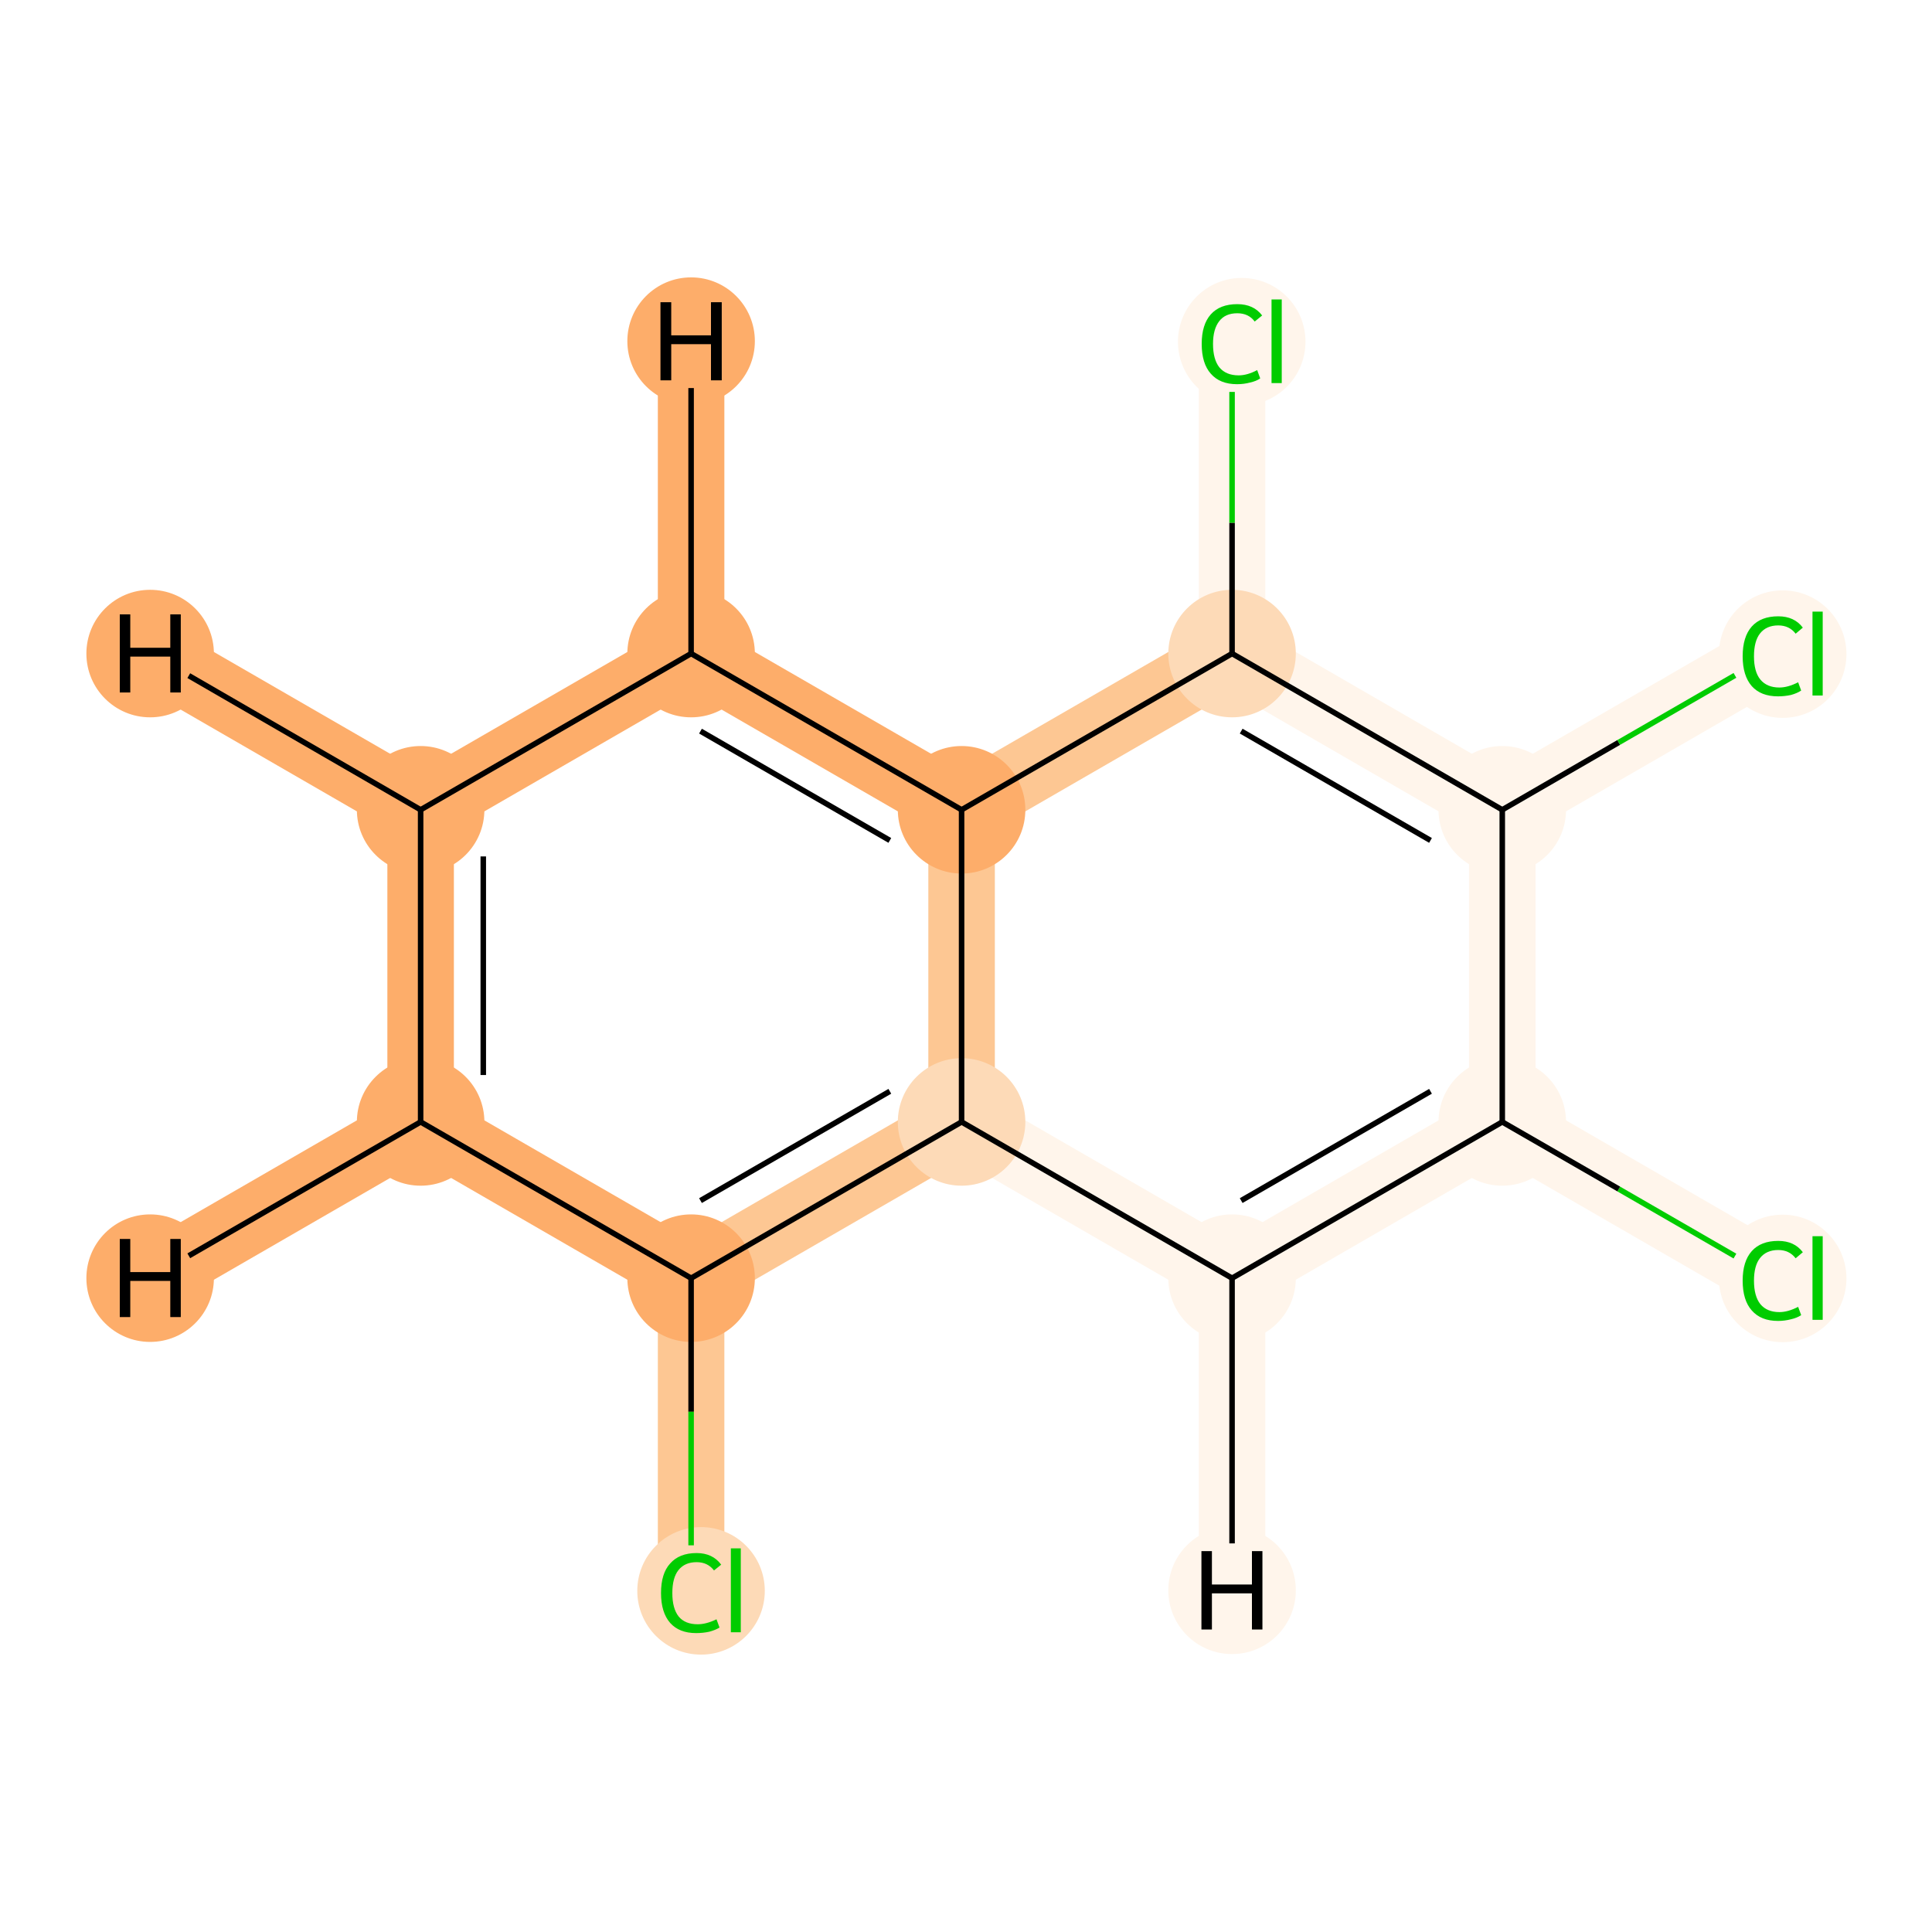 <?xml version='1.0' encoding='iso-8859-1'?>
<svg version='1.1' baseProfile='full'
              xmlns='http://www.w3.org/2000/svg'
                      xmlns:rdkit='http://www.rdkit.org/xml'
                      xmlns:xlink='http://www.w3.org/1999/xlink'
                  xml:space='preserve'
width='700px' height='700px' viewBox='0 0 700 700'>
<!-- END OF HEADER -->
<rect style='opacity:1.0;fill:#FFFFFF;stroke:none' width='700.0' height='700.0' x='0.0' y='0.0'> </rect>
<path d='M 642.3,463.1 L 544.3,406.5' style='fill:none;fill-rule:evenodd;stroke:#FFF5EB;stroke-width:24.1px;stroke-linecap:butt;stroke-linejoin:miter;stroke-opacity:1' />
<path d='M 544.3,406.5 L 446.4,463.1' style='fill:none;fill-rule:evenodd;stroke:#FFF5EB;stroke-width:24.1px;stroke-linecap:butt;stroke-linejoin:miter;stroke-opacity:1' />
<path d='M 544.3,406.5 L 544.3,293.4' style='fill:none;fill-rule:evenodd;stroke:#FFF5EB;stroke-width:24.1px;stroke-linecap:butt;stroke-linejoin:miter;stroke-opacity:1' />
<path d='M 446.4,463.1 L 348.4,406.5' style='fill:none;fill-rule:evenodd;stroke:#FFF5EB;stroke-width:24.1px;stroke-linecap:butt;stroke-linejoin:miter;stroke-opacity:1' />
<path d='M 446.4,463.1 L 446.4,576.2' style='fill:none;fill-rule:evenodd;stroke:#FFF5EB;stroke-width:24.1px;stroke-linecap:butt;stroke-linejoin:miter;stroke-opacity:1' />
<path d='M 348.4,406.5 L 250.4,463.1' style='fill:none;fill-rule:evenodd;stroke:#FDC793;stroke-width:24.1px;stroke-linecap:butt;stroke-linejoin:miter;stroke-opacity:1' />
<path d='M 348.4,406.5 L 348.4,293.4' style='fill:none;fill-rule:evenodd;stroke:#FDC793;stroke-width:24.1px;stroke-linecap:butt;stroke-linejoin:miter;stroke-opacity:1' />
<path d='M 250.4,463.1 L 250.4,576.2' style='fill:none;fill-rule:evenodd;stroke:#FDC793;stroke-width:24.1px;stroke-linecap:butt;stroke-linejoin:miter;stroke-opacity:1' />
<path d='M 250.4,463.1 L 152.4,406.5' style='fill:none;fill-rule:evenodd;stroke:#FDAD6A;stroke-width:24.1px;stroke-linecap:butt;stroke-linejoin:miter;stroke-opacity:1' />
<path d='M 152.4,406.5 L 152.4,293.4' style='fill:none;fill-rule:evenodd;stroke:#FDAD6A;stroke-width:24.1px;stroke-linecap:butt;stroke-linejoin:miter;stroke-opacity:1' />
<path d='M 152.4,406.5 L 54.4,463.1' style='fill:none;fill-rule:evenodd;stroke:#FDAD6A;stroke-width:24.1px;stroke-linecap:butt;stroke-linejoin:miter;stroke-opacity:1' />
<path d='M 152.4,293.4 L 250.4,236.8' style='fill:none;fill-rule:evenodd;stroke:#FDAD6A;stroke-width:24.1px;stroke-linecap:butt;stroke-linejoin:miter;stroke-opacity:1' />
<path d='M 152.4,293.4 L 54.4,236.8' style='fill:none;fill-rule:evenodd;stroke:#FDAD6A;stroke-width:24.1px;stroke-linecap:butt;stroke-linejoin:miter;stroke-opacity:1' />
<path d='M 250.4,236.8 L 348.4,293.4' style='fill:none;fill-rule:evenodd;stroke:#FDAD6A;stroke-width:24.1px;stroke-linecap:butt;stroke-linejoin:miter;stroke-opacity:1' />
<path d='M 250.4,236.8 L 250.4,123.6' style='fill:none;fill-rule:evenodd;stroke:#FDAD6A;stroke-width:24.1px;stroke-linecap:butt;stroke-linejoin:miter;stroke-opacity:1' />
<path d='M 348.4,293.4 L 446.4,236.8' style='fill:none;fill-rule:evenodd;stroke:#FDC793;stroke-width:24.1px;stroke-linecap:butt;stroke-linejoin:miter;stroke-opacity:1' />
<path d='M 446.4,236.8 L 544.3,293.4' style='fill:none;fill-rule:evenodd;stroke:#FFF5EB;stroke-width:24.1px;stroke-linecap:butt;stroke-linejoin:miter;stroke-opacity:1' />
<path d='M 446.4,236.8 L 446.4,123.6' style='fill:none;fill-rule:evenodd;stroke:#FFF5EB;stroke-width:24.1px;stroke-linecap:butt;stroke-linejoin:miter;stroke-opacity:1' />
<path d='M 544.3,293.4 L 642.3,236.8' style='fill:none;fill-rule:evenodd;stroke:#FFF5EB;stroke-width:24.1px;stroke-linecap:butt;stroke-linejoin:miter;stroke-opacity:1' />
<ellipse cx='645.9' cy='463.2' rx='22.6' ry='22.6'  style='fill:#FFF5EB;fill-rule:evenodd;stroke:#FFF5EB;stroke-width:1.0px;stroke-linecap:butt;stroke-linejoin:miter;stroke-opacity:1' />
<ellipse cx='544.3' cy='406.5' rx='22.6' ry='22.6'  style='fill:#FFF5EB;fill-rule:evenodd;stroke:#FFF5EB;stroke-width:1.0px;stroke-linecap:butt;stroke-linejoin:miter;stroke-opacity:1' />
<ellipse cx='446.4' cy='463.1' rx='22.6' ry='22.6'  style='fill:#FFF5EB;fill-rule:evenodd;stroke:#FFF5EB;stroke-width:1.0px;stroke-linecap:butt;stroke-linejoin:miter;stroke-opacity:1' />
<ellipse cx='348.4' cy='406.5' rx='22.6' ry='22.6'  style='fill:#FDDAB7;fill-rule:evenodd;stroke:#FDDAB7;stroke-width:1.0px;stroke-linecap:butt;stroke-linejoin:miter;stroke-opacity:1' />
<ellipse cx='250.4' cy='463.1' rx='22.6' ry='22.6'  style='fill:#FDAD6A;fill-rule:evenodd;stroke:#FDAD6A;stroke-width:1.0px;stroke-linecap:butt;stroke-linejoin:miter;stroke-opacity:1' />
<ellipse cx='254.0' cy='576.4' rx='22.6' ry='22.6'  style='fill:#FDDAB7;fill-rule:evenodd;stroke:#FDDAB7;stroke-width:1.0px;stroke-linecap:butt;stroke-linejoin:miter;stroke-opacity:1' />
<ellipse cx='152.4' cy='406.5' rx='22.6' ry='22.6'  style='fill:#FDAD6A;fill-rule:evenodd;stroke:#FDAD6A;stroke-width:1.0px;stroke-linecap:butt;stroke-linejoin:miter;stroke-opacity:1' />
<ellipse cx='152.4' cy='293.4' rx='22.6' ry='22.6'  style='fill:#FDAD6A;fill-rule:evenodd;stroke:#FDAD6A;stroke-width:1.0px;stroke-linecap:butt;stroke-linejoin:miter;stroke-opacity:1' />
<ellipse cx='250.4' cy='236.8' rx='22.6' ry='22.6'  style='fill:#FDAD6A;fill-rule:evenodd;stroke:#FDAD6A;stroke-width:1.0px;stroke-linecap:butt;stroke-linejoin:miter;stroke-opacity:1' />
<ellipse cx='348.4' cy='293.4' rx='22.6' ry='22.6'  style='fill:#FDAD6A;fill-rule:evenodd;stroke:#FDAD6A;stroke-width:1.0px;stroke-linecap:butt;stroke-linejoin:miter;stroke-opacity:1' />
<ellipse cx='446.4' cy='236.8' rx='22.6' ry='22.6'  style='fill:#FDDAB7;fill-rule:evenodd;stroke:#FDDAB7;stroke-width:1.0px;stroke-linecap:butt;stroke-linejoin:miter;stroke-opacity:1' />
<ellipse cx='544.3' cy='293.4' rx='22.6' ry='22.6'  style='fill:#FFF5EB;fill-rule:evenodd;stroke:#FFF5EB;stroke-width:1.0px;stroke-linecap:butt;stroke-linejoin:miter;stroke-opacity:1' />
<ellipse cx='645.9' cy='237.0' rx='22.6' ry='22.6'  style='fill:#FFF5EB;fill-rule:evenodd;stroke:#FFF5EB;stroke-width:1.0px;stroke-linecap:butt;stroke-linejoin:miter;stroke-opacity:1' />
<ellipse cx='449.9' cy='123.8' rx='22.6' ry='22.6'  style='fill:#FFF5EB;fill-rule:evenodd;stroke:#FFF5EB;stroke-width:1.0px;stroke-linecap:butt;stroke-linejoin:miter;stroke-opacity:1' />
<ellipse cx='446.4' cy='576.2' rx='22.6' ry='22.6'  style='fill:#FFF5EB;fill-rule:evenodd;stroke:#FFF5EB;stroke-width:1.0px;stroke-linecap:butt;stroke-linejoin:miter;stroke-opacity:1' />
<ellipse cx='54.4' cy='463.1' rx='22.6' ry='22.6'  style='fill:#FDAD6A;fill-rule:evenodd;stroke:#FDAD6A;stroke-width:1.0px;stroke-linecap:butt;stroke-linejoin:miter;stroke-opacity:1' />
<ellipse cx='54.4' cy='236.8' rx='22.6' ry='22.6'  style='fill:#FDAD6A;fill-rule:evenodd;stroke:#FDAD6A;stroke-width:1.0px;stroke-linecap:butt;stroke-linejoin:miter;stroke-opacity:1' />
<ellipse cx='250.4' cy='123.6' rx='22.6' ry='22.6'  style='fill:#FDAD6A;fill-rule:evenodd;stroke:#FDAD6A;stroke-width:1.0px;stroke-linecap:butt;stroke-linejoin:miter;stroke-opacity:1' />
<path class='bond-0 atom-0 atom-1' d='M 628.6,455.1 L 586.5,430.8' style='fill:none;fill-rule:evenodd;stroke:#00CC00;stroke-width:2.0px;stroke-linecap:butt;stroke-linejoin:miter;stroke-opacity:1' />
<path class='bond-0 atom-0 atom-1' d='M 586.5,430.8 L 544.3,406.5' style='fill:none;fill-rule:evenodd;stroke:#000000;stroke-width:2.0px;stroke-linecap:butt;stroke-linejoin:miter;stroke-opacity:1' />
<path class='bond-1 atom-1 atom-2' d='M 544.3,406.5 L 446.4,463.1' style='fill:none;fill-rule:evenodd;stroke:#000000;stroke-width:2.0px;stroke-linecap:butt;stroke-linejoin:miter;stroke-opacity:1' />
<path class='bond-1 atom-1 atom-2' d='M 518.3,395.4 L 449.7,435.0' style='fill:none;fill-rule:evenodd;stroke:#000000;stroke-width:2.0px;stroke-linecap:butt;stroke-linejoin:miter;stroke-opacity:1' />
<path class='bond-13 atom-11 atom-1' d='M 544.3,293.4 L 544.3,406.5' style='fill:none;fill-rule:evenodd;stroke:#000000;stroke-width:2.0px;stroke-linecap:butt;stroke-linejoin:miter;stroke-opacity:1' />
<path class='bond-2 atom-2 atom-3' d='M 446.4,463.1 L 348.4,406.5' style='fill:none;fill-rule:evenodd;stroke:#000000;stroke-width:2.0px;stroke-linecap:butt;stroke-linejoin:miter;stroke-opacity:1' />
<path class='bond-15 atom-2 atom-14' d='M 446.4,463.1 L 446.4,559.2' style='fill:none;fill-rule:evenodd;stroke:#000000;stroke-width:2.0px;stroke-linecap:butt;stroke-linejoin:miter;stroke-opacity:1' />
<path class='bond-3 atom-3 atom-4' d='M 348.4,406.5 L 250.4,463.1' style='fill:none;fill-rule:evenodd;stroke:#000000;stroke-width:2.0px;stroke-linecap:butt;stroke-linejoin:miter;stroke-opacity:1' />
<path class='bond-3 atom-3 atom-4' d='M 322.4,395.4 L 253.8,435.0' style='fill:none;fill-rule:evenodd;stroke:#000000;stroke-width:2.0px;stroke-linecap:butt;stroke-linejoin:miter;stroke-opacity:1' />
<path class='bond-14 atom-9 atom-3' d='M 348.4,293.4 L 348.4,406.5' style='fill:none;fill-rule:evenodd;stroke:#000000;stroke-width:2.0px;stroke-linecap:butt;stroke-linejoin:miter;stroke-opacity:1' />
<path class='bond-4 atom-4 atom-5' d='M 250.4,463.1 L 250.4,511.5' style='fill:none;fill-rule:evenodd;stroke:#000000;stroke-width:2.0px;stroke-linecap:butt;stroke-linejoin:miter;stroke-opacity:1' />
<path class='bond-4 atom-4 atom-5' d='M 250.4,511.5 L 250.4,559.9' style='fill:none;fill-rule:evenodd;stroke:#00CC00;stroke-width:2.0px;stroke-linecap:butt;stroke-linejoin:miter;stroke-opacity:1' />
<path class='bond-5 atom-4 atom-6' d='M 250.4,463.1 L 152.4,406.5' style='fill:none;fill-rule:evenodd;stroke:#000000;stroke-width:2.0px;stroke-linecap:butt;stroke-linejoin:miter;stroke-opacity:1' />
<path class='bond-6 atom-6 atom-7' d='M 152.4,406.5 L 152.4,293.4' style='fill:none;fill-rule:evenodd;stroke:#000000;stroke-width:2.0px;stroke-linecap:butt;stroke-linejoin:miter;stroke-opacity:1' />
<path class='bond-6 atom-6 atom-7' d='M 175.1,389.5 L 175.1,310.3' style='fill:none;fill-rule:evenodd;stroke:#000000;stroke-width:2.0px;stroke-linecap:butt;stroke-linejoin:miter;stroke-opacity:1' />
<path class='bond-16 atom-6 atom-15' d='M 152.4,406.5 L 68.4,455.0' style='fill:none;fill-rule:evenodd;stroke:#000000;stroke-width:2.0px;stroke-linecap:butt;stroke-linejoin:miter;stroke-opacity:1' />
<path class='bond-7 atom-7 atom-8' d='M 152.4,293.4 L 250.4,236.8' style='fill:none;fill-rule:evenodd;stroke:#000000;stroke-width:2.0px;stroke-linecap:butt;stroke-linejoin:miter;stroke-opacity:1' />
<path class='bond-17 atom-7 atom-16' d='M 152.4,293.4 L 68.4,244.8' style='fill:none;fill-rule:evenodd;stroke:#000000;stroke-width:2.0px;stroke-linecap:butt;stroke-linejoin:miter;stroke-opacity:1' />
<path class='bond-8 atom-8 atom-9' d='M 250.4,236.8 L 348.4,293.4' style='fill:none;fill-rule:evenodd;stroke:#000000;stroke-width:2.0px;stroke-linecap:butt;stroke-linejoin:miter;stroke-opacity:1' />
<path class='bond-8 atom-8 atom-9' d='M 253.8,264.9 L 322.4,304.5' style='fill:none;fill-rule:evenodd;stroke:#000000;stroke-width:2.0px;stroke-linecap:butt;stroke-linejoin:miter;stroke-opacity:1' />
<path class='bond-18 atom-8 atom-17' d='M 250.4,236.8 L 250.4,140.6' style='fill:none;fill-rule:evenodd;stroke:#000000;stroke-width:2.0px;stroke-linecap:butt;stroke-linejoin:miter;stroke-opacity:1' />
<path class='bond-9 atom-9 atom-10' d='M 348.4,293.4 L 446.4,236.8' style='fill:none;fill-rule:evenodd;stroke:#000000;stroke-width:2.0px;stroke-linecap:butt;stroke-linejoin:miter;stroke-opacity:1' />
<path class='bond-10 atom-10 atom-11' d='M 446.4,236.8 L 544.3,293.4' style='fill:none;fill-rule:evenodd;stroke:#000000;stroke-width:2.0px;stroke-linecap:butt;stroke-linejoin:miter;stroke-opacity:1' />
<path class='bond-10 atom-10 atom-11' d='M 449.7,264.9 L 518.3,304.5' style='fill:none;fill-rule:evenodd;stroke:#000000;stroke-width:2.0px;stroke-linecap:butt;stroke-linejoin:miter;stroke-opacity:1' />
<path class='bond-12 atom-10 atom-13' d='M 446.4,236.8 L 446.4,189.4' style='fill:none;fill-rule:evenodd;stroke:#000000;stroke-width:2.0px;stroke-linecap:butt;stroke-linejoin:miter;stroke-opacity:1' />
<path class='bond-12 atom-10 atom-13' d='M 446.4,189.4 L 446.4,142.0' style='fill:none;fill-rule:evenodd;stroke:#00CC00;stroke-width:2.0px;stroke-linecap:butt;stroke-linejoin:miter;stroke-opacity:1' />
<path class='bond-11 atom-11 atom-12' d='M 544.3,293.4 L 586.5,269.0' style='fill:none;fill-rule:evenodd;stroke:#000000;stroke-width:2.0px;stroke-linecap:butt;stroke-linejoin:miter;stroke-opacity:1' />
<path class='bond-11 atom-11 atom-12' d='M 586.5,269.0 L 628.6,244.7' style='fill:none;fill-rule:evenodd;stroke:#00CC00;stroke-width:2.0px;stroke-linecap:butt;stroke-linejoin:miter;stroke-opacity:1' />
<path  class='atom-0' d='M 631.4 464.0
Q 631.4 457.0, 634.7 453.3
Q 638.0 449.6, 644.3 449.6
Q 650.1 449.6, 653.2 453.7
L 650.6 455.9
Q 648.3 452.9, 644.3 452.9
Q 640.0 452.9, 637.7 455.8
Q 635.5 458.6, 635.5 464.0
Q 635.5 469.6, 637.8 472.5
Q 640.2 475.4, 644.7 475.4
Q 647.8 475.4, 651.5 473.5
L 652.6 476.5
Q 651.1 477.5, 648.9 478.0
Q 646.6 478.6, 644.2 478.6
Q 638.0 478.6, 634.7 474.8
Q 631.4 471.1, 631.4 464.0
' fill='#00CC00'/>
<path  class='atom-0' d='M 656.7 447.9
L 660.4 447.9
L 660.4 478.2
L 656.7 478.2
L 656.7 447.9
' fill='#00CC00'/>
<path  class='atom-5' d='M 239.5 577.2
Q 239.5 570.1, 242.8 566.5
Q 246.1 562.7, 252.4 562.7
Q 258.2 562.7, 261.3 566.9
L 258.7 569.0
Q 256.4 566.0, 252.4 566.0
Q 248.1 566.0, 245.8 568.9
Q 243.6 571.7, 243.6 577.2
Q 243.6 582.8, 245.9 585.7
Q 248.2 588.5, 252.8 588.5
Q 255.9 588.5, 259.6 586.7
L 260.7 589.7
Q 259.2 590.6, 257.0 591.2
Q 254.7 591.7, 252.2 591.7
Q 246.1 591.7, 242.8 588.0
Q 239.5 584.2, 239.5 577.2
' fill='#00CC00'/>
<path  class='atom-5' d='M 264.8 561.0
L 268.4 561.0
L 268.4 591.4
L 264.8 591.4
L 264.8 561.0
' fill='#00CC00'/>
<path  class='atom-12' d='M 631.4 237.8
Q 631.4 230.7, 634.7 227.0
Q 638.0 223.3, 644.3 223.3
Q 650.1 223.3, 653.2 227.4
L 650.6 229.6
Q 648.3 226.6, 644.3 226.6
Q 640.0 226.6, 637.7 229.5
Q 635.5 232.3, 635.5 237.8
Q 635.5 243.4, 637.8 246.2
Q 640.2 249.1, 644.7 249.1
Q 647.8 249.1, 651.5 247.2
L 652.6 250.2
Q 651.1 251.2, 648.9 251.8
Q 646.6 252.3, 644.2 252.3
Q 638.0 252.3, 634.7 248.6
Q 631.4 244.8, 631.4 237.8
' fill='#00CC00'/>
<path  class='atom-12' d='M 656.7 221.6
L 660.4 221.6
L 660.4 252.0
L 656.7 252.0
L 656.7 221.6
' fill='#00CC00'/>
<path  class='atom-13' d='M 435.4 124.6
Q 435.4 117.6, 438.7 113.9
Q 442.0 110.2, 448.3 110.2
Q 454.2 110.2, 457.3 114.3
L 454.6 116.5
Q 452.4 113.5, 448.3 113.5
Q 444.0 113.5, 441.8 116.3
Q 439.5 119.2, 439.5 124.6
Q 439.5 130.2, 441.8 133.1
Q 444.2 136.0, 448.8 136.0
Q 451.9 136.0, 455.5 134.1
L 456.6 137.1
Q 455.2 138.1, 452.9 138.6
Q 450.7 139.2, 448.2 139.2
Q 442.0 139.2, 438.7 135.4
Q 435.4 131.7, 435.4 124.6
' fill='#00CC00'/>
<path  class='atom-13' d='M 460.7 108.5
L 464.4 108.5
L 464.4 138.8
L 460.7 138.8
L 460.7 108.5
' fill='#00CC00'/>
<path  class='atom-14' d='M 435.3 562.0
L 439.1 562.0
L 439.1 574.1
L 453.6 574.1
L 453.6 562.0
L 457.4 562.0
L 457.4 590.4
L 453.6 590.4
L 453.6 577.3
L 439.1 577.3
L 439.1 590.4
L 435.3 590.4
L 435.3 562.0
' fill='#000000'/>
<path  class='atom-15' d='M 43.4 448.9
L 47.2 448.9
L 47.2 460.9
L 61.7 460.9
L 61.7 448.9
L 65.5 448.9
L 65.5 477.2
L 61.7 477.2
L 61.7 464.1
L 47.2 464.1
L 47.2 477.2
L 43.4 477.2
L 43.4 448.9
' fill='#000000'/>
<path  class='atom-16' d='M 43.4 222.6
L 47.2 222.6
L 47.2 234.7
L 61.7 234.7
L 61.7 222.6
L 65.5 222.6
L 65.5 250.9
L 61.7 250.9
L 61.7 237.9
L 47.2 237.9
L 47.2 250.9
L 43.4 250.9
L 43.4 222.6
' fill='#000000'/>
<path  class='atom-17' d='M 239.3 109.5
L 243.2 109.5
L 243.2 121.5
L 257.6 121.5
L 257.6 109.5
L 261.5 109.5
L 261.5 137.8
L 257.6 137.8
L 257.6 124.7
L 243.2 124.7
L 243.2 137.8
L 239.3 137.8
L 239.3 109.5
' fill='#000000'/>
</svg>
